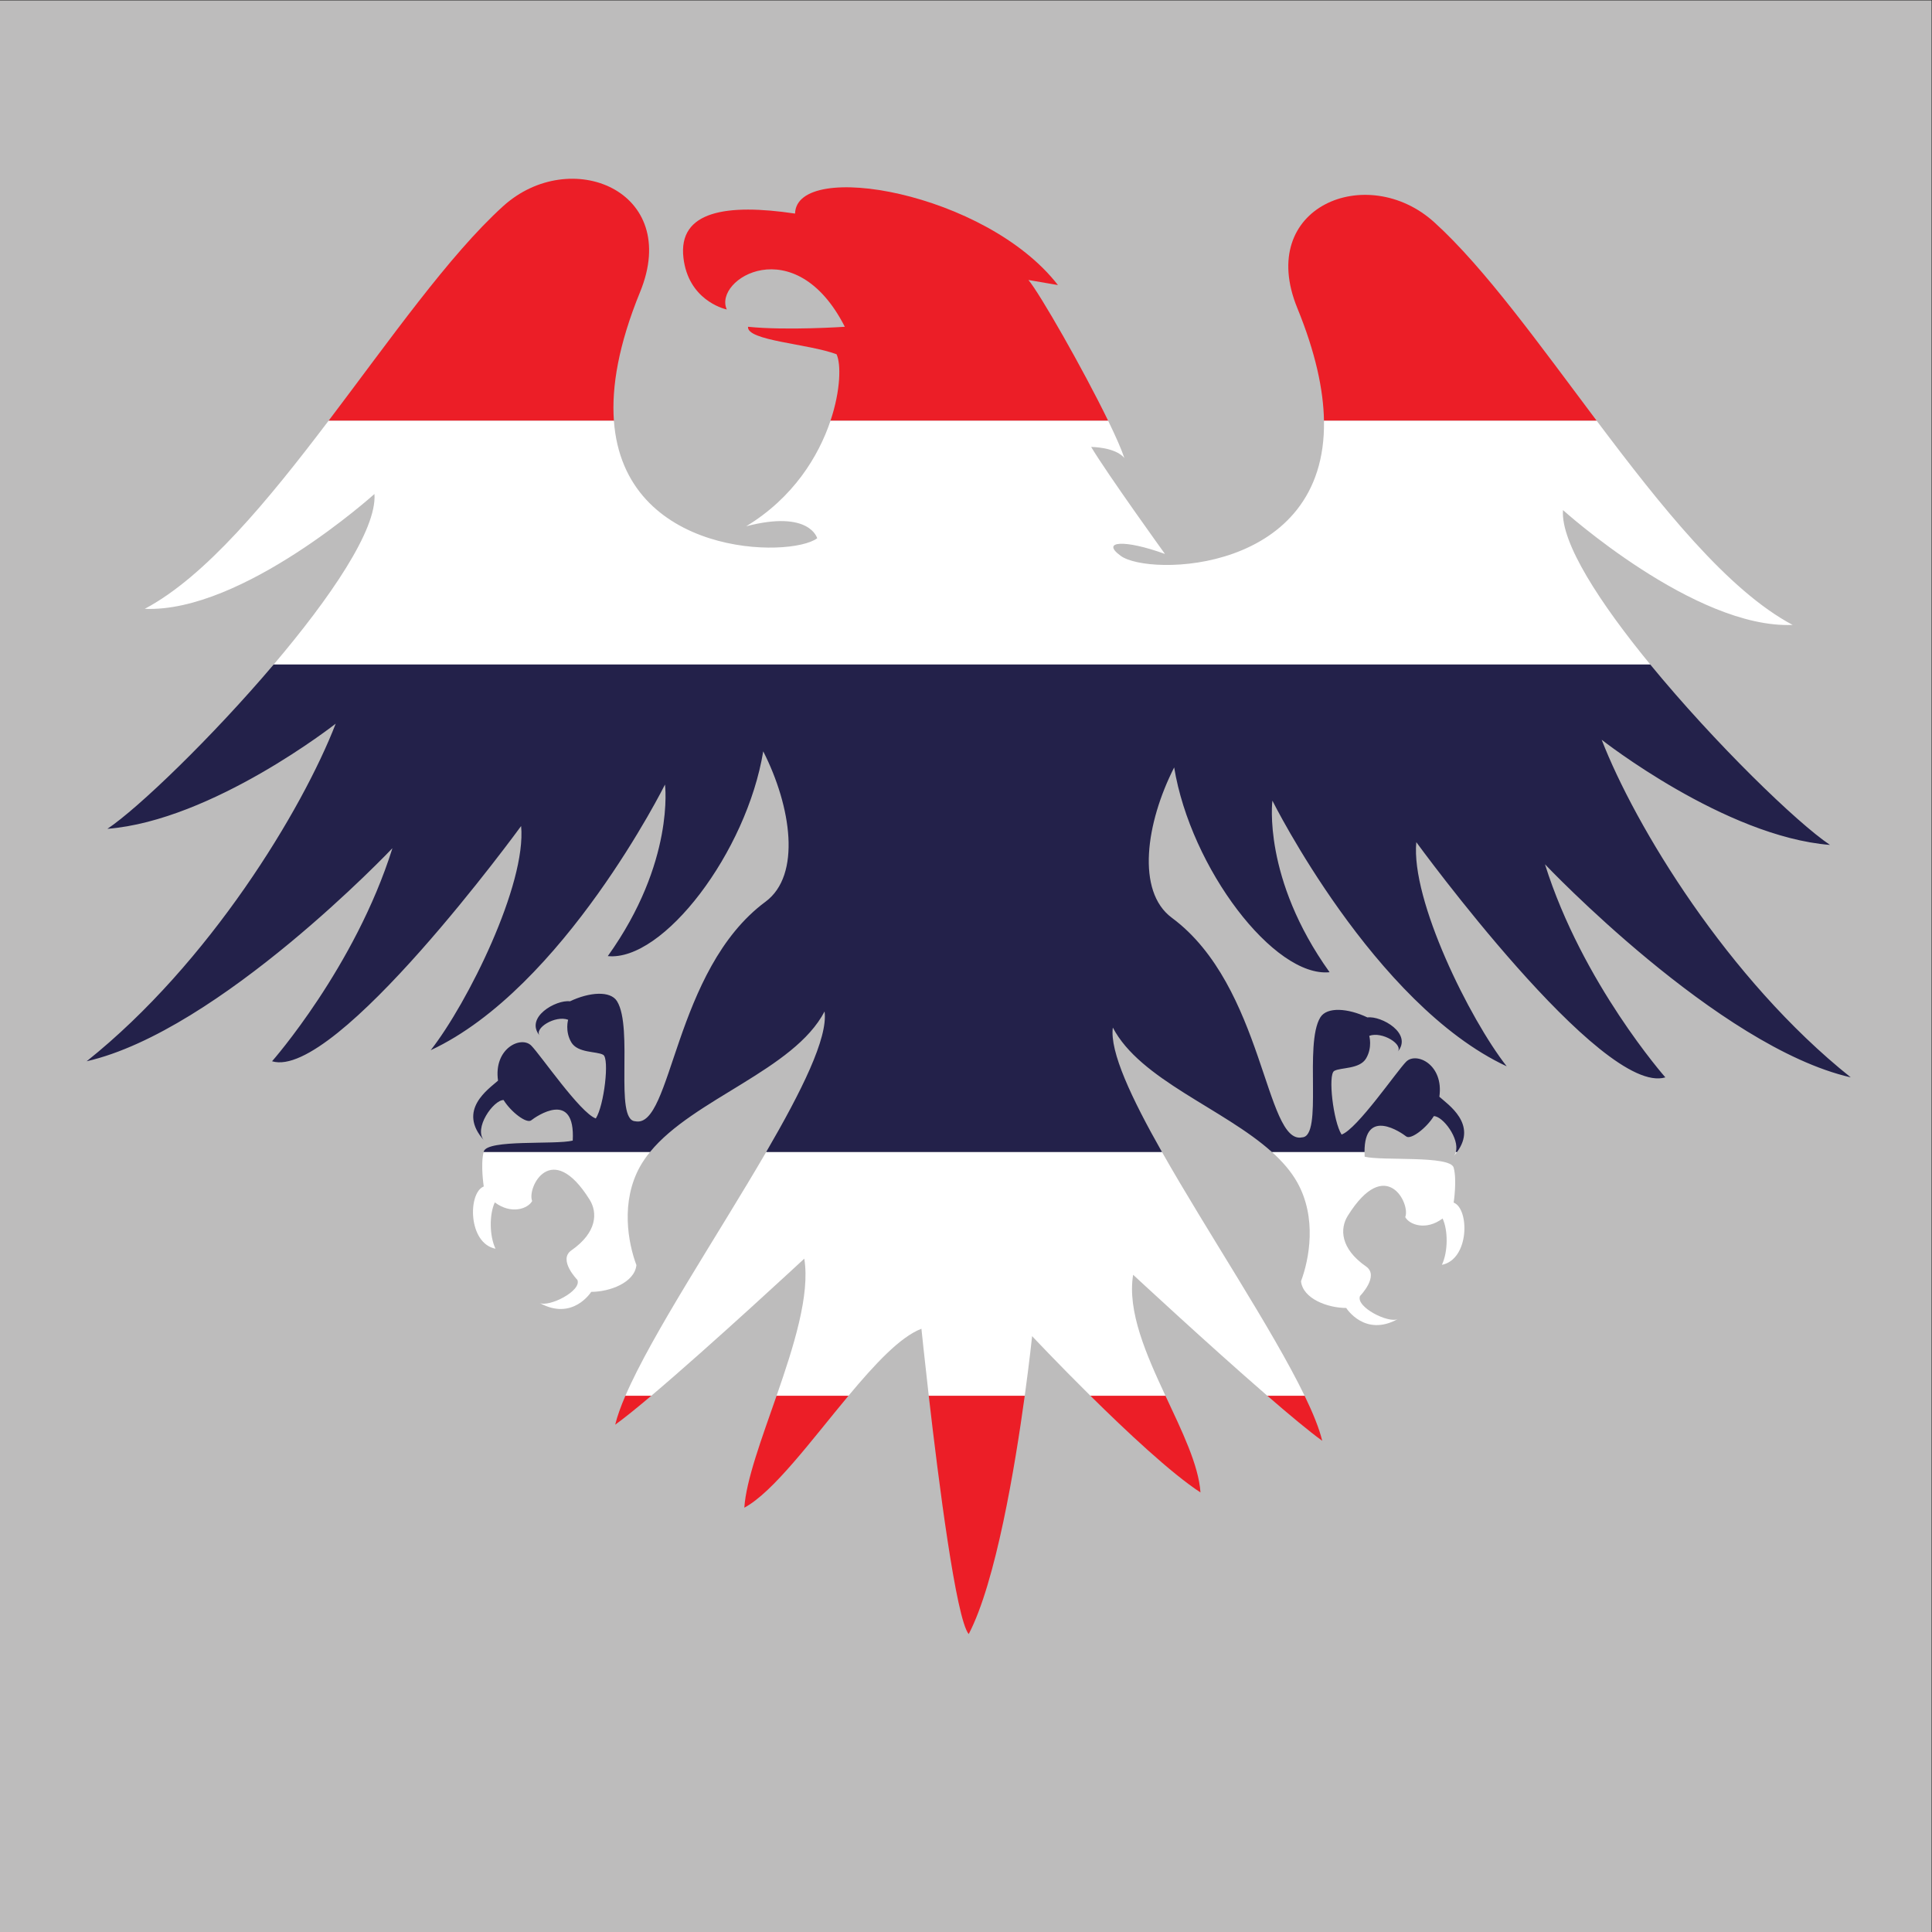 <?xml version="1.0" encoding="UTF-8" standalone="no"?>
<!-- Created with Inkscape (http://www.inkscape.org/) -->

<svg
   xmlns:dc="http://purl.org/dc/elements/1.1/"
   xmlns:cc="http://creativecommons.org/ns#"
   xmlns:rdf="http://www.w3.org/1999/02/22-rdf-syntax-ns#"
   xmlns:svg="http://www.w3.org/2000/svg"
   xmlns="http://www.w3.org/2000/svg"
   xmlns:sodipodi="http://sodipodi.sourceforge.net/DTD/sodipodi-0.dtd"
   xmlns:inkscape="http://www.inkscape.org/namespaces/inkscape"
   version="1.1"
   id="svg69271"
   xml:space="preserve"
   width="800"
   height="800"
   viewBox="0 0 800 800"
   sodipodi:docname="Thailand-flag-eagle-publicdomainvectors.org.svg"
   inkscape:version="0.92.4 (5da689c313, 2019-01-14)"><rect x="0" y="0" width="800" height="800" fill="#333333" stroke="none"/><defs
     id="defs69275"><clipPath
       clipPathUnits="userSpaceOnUse"
       id="clipPath69287"><path
         d="M 0,600 H 600 V 0 H 0 Z"
         id="path69285"
         inkscape:connector-curvature="0" /></clipPath></defs><sodipodi:namedview
     pagecolor="#ffffff"
     bordercolor="#666666"
     borderopacity="1"
     objecttolerance="10"
     gridtolerance="10"
     guidetolerance="10"
     inkscape:pageopacity="0"
     inkscape:pageshadow="2"
     inkscape:window-width="797"
     inkscape:window-height="480"
     id="namedview69273"
     showgrid="false"
     inkscape:zoom="0.295"
     inkscape:cx="400"
     inkscape:cy="400"
     inkscape:window-x="0"
     inkscape:window-y="0"
     inkscape:window-maximized="0"
     inkscape:current-layer="g69279" /><g
     id="g69279"
     inkscape:groupmode="layer"
     inkscape:label="Thailand-flag-eagle-publicdomainvectors.org"
     transform="matrix(1.333,0,0,-1.333,0,800)"><g
       id="g69281"><g
         id="g69283"
         clip-path="url(#clipPath69287)"><path
           d="M 600,0 H 0 v 600 h 600 z"
           style="fill:#bdbcbc;fill-opacity:1;fill-rule:nonzero;stroke:none"
           id="path69289"
           inkscape:connector-curvature="0" /><path
           d="m 372.912,136.543 c -0.57,8.524 -5.768,19.087 -10.883,30.044 h -23.32 c 11.197,-11.078 25.117,-24.121 34.203,-30.044"
           style="fill:#ec1e27;fill-opacity:1;fill-rule:nonzero;stroke:none"
           id="path69291"
           inkscape:connector-curvature="0" /><path
           d="m 300.917,92.546 c 8.421,16.08 14.38,51.978 17.409,74.041 h -29.821 c 3.035,-26.463 8.483,-69.323 12.412,-74.041"
           style="fill:#ec1e27;fill-opacity:1;fill-rule:nonzero;stroke:none"
           id="path69293"
           inkscape:connector-curvature="0" /><path
           d="m 231.213,131.805 c 9,4.828 20.873,21 32.362,34.782 h -22.336 c -4.639,-13.345 -9.454,-26.159 -10.026,-34.782"
           style="fill:#ec1e27;fill-opacity:1;fill-rule:nonzero;stroke:none"
           id="path69295"
           inkscape:connector-curvature="0" /><path
           d="m 198.836,509.45 c 12.894,31.52 -21.736,45.507 -42.55,26.648 -16.765,-15.188 -35.216,-41.586 -54.22,-66.651 h 88.632 c -0.768,10.548 1.466,23.694 8.138,40.003"
           style="fill:#ec1e27;fill-opacity:1;fill-rule:nonzero;stroke:none"
           id="path69297"
           inkscape:connector-curvature="0" /><path
           d="m 319.47,513.173 9.164,-1.574 c -22.345,28.84 -81.231,39.111 -81.661,22.206 -21.201,3.152 -36.388,0.857 -34.67,-13.754 1.514,-12.859 12.112,-15.732 13.464,-16.04 -4.285,9.456 21.196,24.996 36.665,-5.37 0,0 -18.038,-1.225 -30.071,0 -0.431,-4.361 18.767,-5.238 27.506,-8.541 1.394,-2.981 1.306,-11.129 -1.886,-20.653 h 86.255 c -7.793,16.034 -21.231,39.526 -24.766,43.726"
           style="fill:#ec1e27;fill-opacity:1;fill-rule:nonzero;stroke:none"
           id="path69299"
           inkscape:connector-curvature="0" /><path
           d="m 191.103,157.589 c 2.785,2.006 6.71,5.183 11.223,8.998 h -8.05 c -1.452,-3.365 -2.542,-6.395 -3.173,-8.998"
           style="fill:#ec1e27;fill-opacity:1;fill-rule:nonzero;stroke:none"
           id="path69301"
           inkscape:connector-curvature="0" /><path
           d="m 410.731,152.586 c -0.93,3.836 -2.857,8.596 -5.475,14.001 h -11.588 c 6.928,-6.003 13.131,-11.169 17.063,-14.001"
           style="fill:#ec1e27;fill-opacity:1;fill-rule:nonzero;stroke:none"
           id="path69303"
           inkscape:connector-curvature="0" /><path
           d="m 445.549,531.095 c -20.82,18.86 -55.451,4.868 -42.553,-26.647 5.649,-13.81 8.116,-25.362 8.282,-35.001 h 84.712 c -17.668,23.514 -34.791,47.467 -50.441,61.648"
           style="fill:#ec1e27;fill-opacity:1;fill-rule:nonzero;stroke:none"
           id="path69305"
           inkscape:connector-curvature="0" /><path
           d="m 150.269,231.587 c -4.941,-1.936 -4.941,-17.62 3.654,-19.34 -1.931,4.083 -1.931,10.741 -0.217,14.399 5.159,-3.871 10.318,-1.939 11.605,0.425 -1.718,4.083 5.956,19.441 17.839,0.432 2.506,-4.012 2.367,-10.171 -5.659,-15.761 -4.237,-2.948 1.863,-9.168 1.863,-9.168 1.431,-3.435 -8.878,-8.587 -11.746,-7.161 10.309,-5.732 16.043,3.44 16.043,3.44 5.734,0 13.467,2.858 14.042,8.306 -2.579,6.88 -4.985,19.698 1.143,30.66 0.872,1.56 1.921,3.047 3.09,4.482 h -51.69 c -1.013,-3.893 0.033,-10.714 0.033,-10.714"
           style="fill:#ffffff;fill-opacity:1;fill-rule:nonzero;stroke:none"
           id="path69307"
           inkscape:connector-curvature="0" /><path
           d="m 194.276,166.587 h 8.05 c 18.695,15.804 47.512,42.578 47.512,42.578 1.841,-11.186 -3.263,-27.233 -8.599,-42.578 h 22.336 c 8.13,9.751 16.066,18.308 22.656,20.801 0,0 0.885,-8.682 2.274,-20.801 h 29.821 c 1.504,10.961 2.285,18.51 2.285,18.51 0,0 7.926,-8.444 18.098,-18.51 h 23.32 c -6.005,12.865 -11.893,26.276 -10.035,37.573 0,0 23.371,-21.712 41.674,-37.573 h 11.588 c -10.006,20.65 -30.196,50.809 -44.308,75.714 H 238.01 c -15.114,-25.995 -35.414,-56.427 -43.734,-75.714"
           style="fill:#ffffff;fill-opacity:1;fill-rule:nonzero;stroke:none"
           id="path69309"
           inkscape:connector-curvature="0" /><path
           d="m 402.996,232.816 c 6.124,-10.966 3.724,-23.785 1.145,-30.664 0.573,-5.447 8.308,-8.304 14.043,-8.304 0,0 5.728,-9.168 16.041,-3.44 -2.864,-1.431 -13.181,3.726 -11.749,7.162 0,0 6.102,6.223 1.867,9.168 -8.028,5.591 -8.169,11.747 -5.66,15.762 11.883,19.008 19.552,3.655 17.835,-0.429 1.287,-2.363 6.451,-4.299 11.604,-0.431 1.718,-3.654 1.718,-10.313 -0.217,-14.396 8.596,1.717 8.596,17.407 3.655,19.34 0,0 1.074,6.985 0,10.852 -1.071,3.87 -22.132,2.043 -27.648,3.397 -0.027,0.516 -0.041,1.003 -0.041,1.468 h -28.778 c 3.235,-2.908 5.97,-6.028 7.903,-9.485"
           style="fill:#ffffff;fill-opacity:1;fill-rule:nonzero;stroke:none"
           id="path69311"
           inkscape:connector-curvature="0" /><path
           d="m 451.419,240.833 c 0.454,0.498 0.844,0.986 1.197,1.468 h -0.384 c -0.157,-0.542 -0.418,-1.04 -0.813,-1.468"
           style="fill:#ffffff;fill-opacity:1;fill-rule:nonzero;stroke:none"
           id="path69313"
           inkscape:connector-curvature="0" /><path
           d="m 348.117,427.501 c -6.297,4.585 1.149,5.159 13.76,0.573 0,0 -17.77,24.642 -22.926,33.239 0,0 7.453,0 10.315,-3.438 -0.915,2.745 -2.727,6.833 -5.03,11.572 h -86.255 c -3.702,-11.041 -11.578,-23.93 -26.19,-32.776 19.767,5.16 22.059,-3.723 22.059,-3.723 -8.265,-6.2 -60.064,-5.932 -63.152,36.499 H 102.066 C 83.21,444.575 63.809,421.017 44.97,411.027 c 30.372,-1.288 71.348,35.671 71.348,35.671 0.817,-11.027 -13.798,-32.34 -31.299,-52.966 h 427.618 c -15.584,18.998 -27.872,37.83 -27.117,47.968 0,0 40.972,-36.964 71.338,-35.672 -20.095,10.657 -40.834,36.757 -60.868,63.419 h -84.712 c 0.82,-47.541 -54.582,-48.376 -63.161,-41.946"
           style="fill:#ffffff;fill-opacity:1;fill-rule:nonzero;stroke:none"
           id="path69315"
           inkscape:connector-curvature="0" /><path
           d="m 33.365,342.688 c 32.663,2.58 70.918,32.667 70.918,32.667 -10.32,-26.651 -39.111,-74.353 -77.364,-104.872 41.258,9.454 94.984,66.187 94.984,66.187 -11.605,-36.961 -37.391,-66.187 -37.391,-66.187 19.771,-6.016 77.364,73.067 77.364,73.067 1.717,-18.05 -16.622,-55.016 -28.08,-69.627 41.261,19.235 72.775,82.52 72.775,82.52 0,0 3.153,-24.068 -17.766,-53.296 17.196,-1.715 43.125,32.237 48.284,63.61 8.74,-17.191 11.867,-38.451 0.719,-46.705 -28.658,-21.201 -28.988,-70.639 -40.477,-68.205 -6.59,0.292 -0.505,28.953 -5.659,37.292 -2.062,3.333 -8.596,2.834 -14.611,-0.031 -4.297,0.578 -14.226,-5 -9.353,-10.731 -2.004,2.295 4.802,6.506 8.778,4.998 0,0 -1.039,-3.545 0.971,-6.983 2.005,-3.437 7.912,-2.754 9.922,-3.903 1.997,-1.147 0.283,-15.759 -2.297,-19.772 -4.867,1.721 -17.186,19.772 -20.057,22.638 -3.146,3.146 -11.746,-0.858 -10.315,-10.888 -2.866,-2.578 -12.892,-9.17 -4.297,-18.627 -3.436,3.724 2.866,12.607 6.015,12.607 2.299,-3.72 7.16,-7.446 8.597,-6.302 1.434,1.145 13.754,9.74 12.892,-6.305 -5.511,-1.361 -26.574,0.468 -27.648,-3.4 -0.013,-0.044 -0.021,-0.093 -0.033,-0.139 h 51.69 c 13.432,16.487 44.729,25.469 54.217,43.653 1.095,-8.213 -7.15,-24.761 -18.133,-43.653 h 122.938 c -9.509,16.779 -16.256,31.172 -15.259,38.653 8.489,-16.264 34.41,-25.165 49.404,-38.653 h 28.778 c -0.037,14.033 11.548,5.948 12.939,4.839 1.43,-1.14 6.297,2.579 8.59,6.305 2.791,0 8.046,-6.96 6.832,-11.144 h 0.384 c 6.351,8.671 -2.783,14.719 -5.494,17.162 1.432,10.025 -7.172,14.035 -10.312,10.887 -2.872,-2.87 -15.192,-20.919 -20.058,-22.637 -2.585,4.015 -4.299,18.621 -2.293,19.767 2.001,1.15 7.916,0.471 9.917,3.911 2.01,3.437 0.967,6.984 0.967,6.984 3.975,1.503 10.788,-2.707 8.786,-5.003 4.868,5.733 -5.058,11.309 -9.358,10.73 -6.015,2.869 -12.549,3.365 -14.615,0.028 -5.153,-8.334 0.932,-36.995 -5.659,-37.283 -11.479,-2.438 -11.819,47.001 -40.471,68.205 -11.153,8.252 -8.022,29.511 0.717,46.705 5.159,-31.376 31.089,-65.331 48.279,-63.613 -20.917,29.231 -17.764,53.299 -17.764,53.299 0,0 31.52,-63.292 72.779,-82.525 -11.459,14.614 -29.802,51.577 -28.078,69.629 0,0 57.587,-79.084 77.363,-73.064 0,0 -25.792,29.224 -37.392,66.188 0,0 53.721,-56.736 94.979,-66.188 -38.247,30.513 -67.045,78.226 -77.363,104.871 0,0 38.254,-30.086 70.923,-32.666 -10.167,6.777 -35.74,31.549 -55.832,56.044 H 85.019 C 65.689,370.95 42.84,349.006 33.365,342.688"
           style="fill:#23214a;fill-opacity:1;fill-rule:nonzero;stroke:none"
           id="path69317"
           inkscape:connector-curvature="0" /></g></g></g></svg>